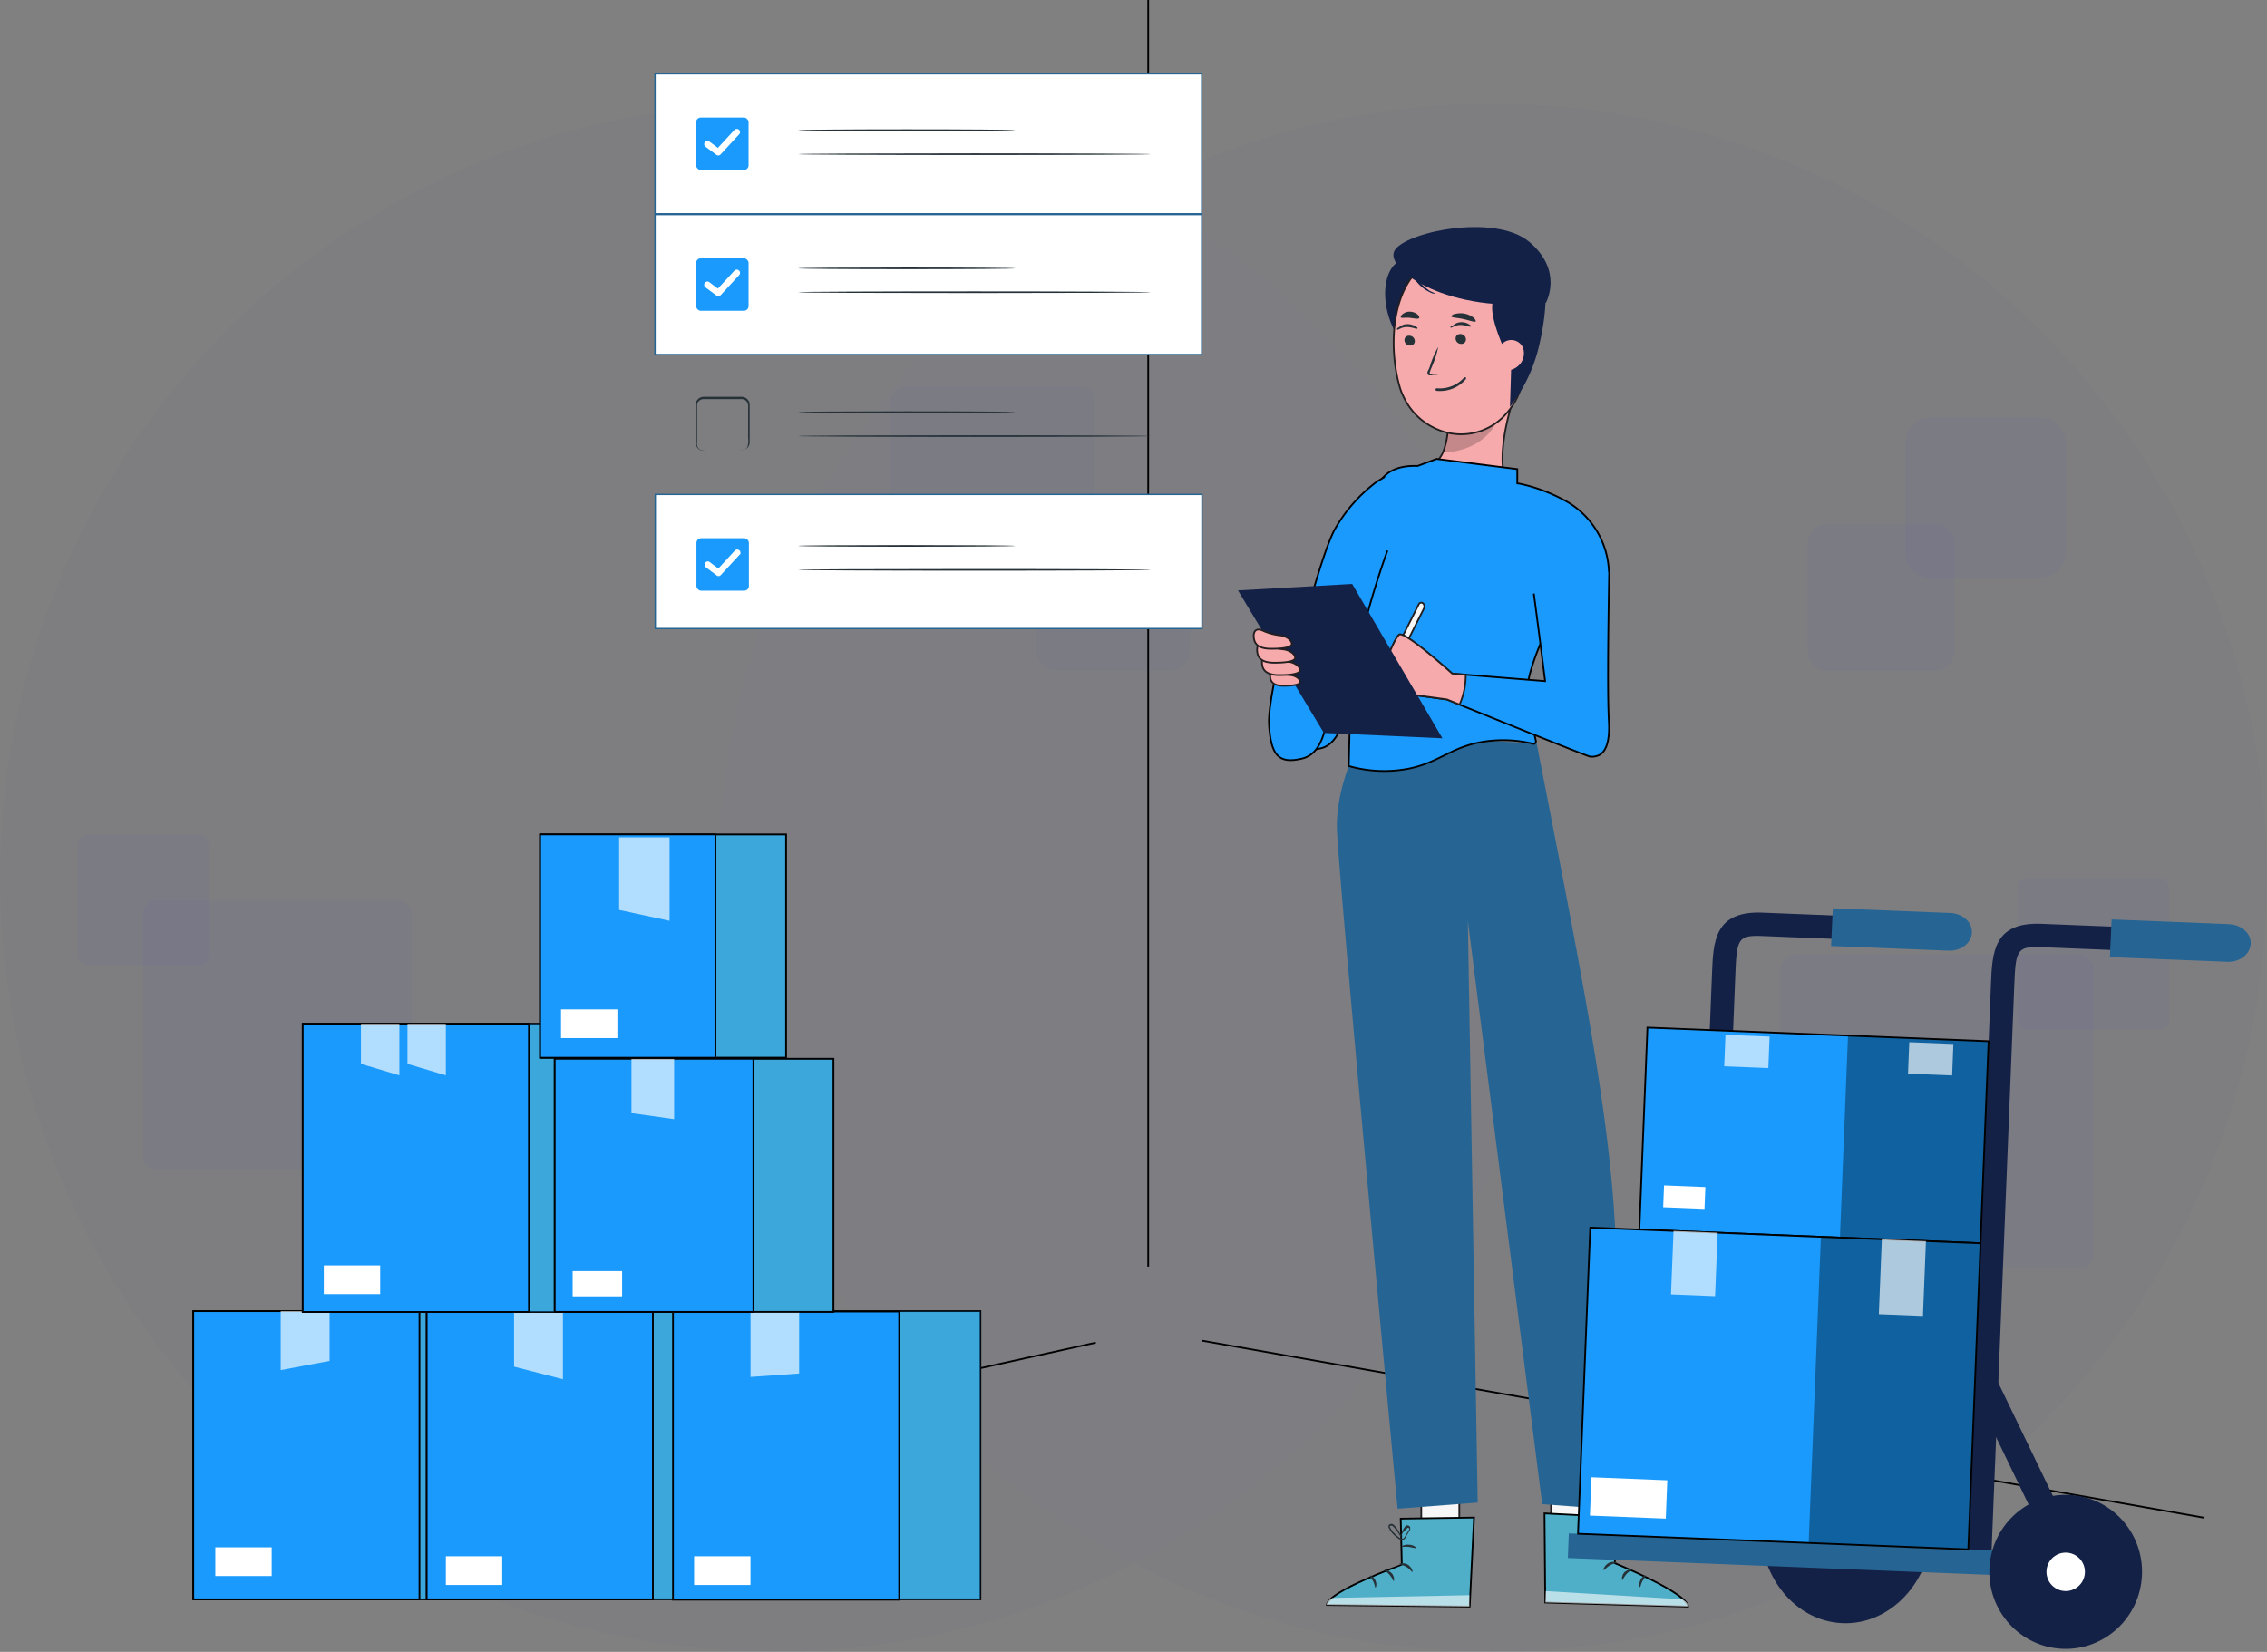 <svg xmlns="http://www.w3.org/2000/svg" xmlns:xlink="http://www.w3.org/1999/xlink" width="653" height="475.869" viewBox="0 0 653 475.869"><rect x="0" y="0" width="653" height="475.869" fill="#808080" stroke="none"/><defs><clipPath id="a"><rect width="91.414" height="82.781" transform="translate(0)" fill="none"/></clipPath><clipPath id="b"><rect width="91.414" height="83.016" fill="#50afc8" stroke="#000" stroke-miterlimit="10" stroke-width="0.5"/></clipPath><clipPath id="c"><rect width="94.01" height="83.016" fill="none"/></clipPath><clipPath id="d"><rect width="91.414" height="83.016" transform="translate(0)" fill="none"/></clipPath><clipPath id="e"><rect width="80.294" height="72.912" fill="#1a9afc" stroke="#000" stroke-miterlimit="10" stroke-width="0.5"/></clipPath><linearGradient id="f" x1="18.82" y1="0.5" x2="19.819" y2="0.5" gradientUnits="objectBoundingBox"><stop offset="0" stop-color="#266593"/><stop offset="0.07" stop-color="#235885"/><stop offset="0.23" stop-color="#1c4069"/><stop offset="0.4" stop-color="#182f56"/><stop offset="0.57" stop-color="#15244a"/><stop offset="0.74" stop-color="#142146"/></linearGradient><clipPath id="g"><rect width="70.848" height="64.342" fill="#1a9afc" stroke="#000" stroke-miterlimit="10" stroke-width="0.5"/></clipPath></defs><g transform="translate(-873 -3988.131)"><g transform="translate(0 3554)"><circle cx="223" cy="223" r="223" transform="translate(873 464)" fill="blue" opacity="0.015"/><circle cx="223" cy="223" r="223" transform="translate(1080 464)" fill="blue" opacity="0.015"/><g transform="translate(1129.514 545.374)"><path d="M1584.6,155.791h50.59a4.213,4.213,0,0,0,4.2-4.2V101a4.213,4.213,0,0,0-4.2-4.2H1584.6a4.213,4.213,0,0,0-4.2,4.2v50.59A4.194,4.194,0,0,0,1584.6,155.791Z" transform="translate(-1580.4 -96.8)" fill="blue" opacity="0.02"/><path d="M1495.271,267.129h32.286a5.968,5.968,0,0,0,5.971-5.971V228.871a5.968,5.968,0,0,0-5.971-5.971h-32.286a5.967,5.967,0,0,0-5.971,5.971v32.286A5.967,5.967,0,0,0,1495.271,267.129Z" transform="translate(-1447.202 -185.063)" fill="blue" opacity="0.02"/></g><g transform="translate(1385.857 687.065)"><path d="M303.141,1131.066h81.985a4.14,4.14,0,0,0,4.14-4.14V1044.94a4.14,4.14,0,0,0-4.14-4.14H303.141a4.14,4.14,0,0,0-4.14,4.14v81.985A4.125,4.125,0,0,0,303.141,1131.066Z" transform="translate(-299 -1018.655)" fill="blue" opacity="0.03"/><path d="M211.681,992.609h37.647a3.072,3.072,0,0,0,3.081-3.081V951.881a3.072,3.072,0,0,0-3.081-3.081H211.681a3.072,3.072,0,0,0-3.081,3.081v37.647A3.072,3.072,0,0,0,211.681,992.609Z" transform="translate(-140.383 -948.8)" fill="blue" opacity="0.03"/></g><g transform="translate(895.506 674.636)"><path d="M372.841,1118.191H302.55a3.55,3.55,0,0,1-3.55-3.55V1044.35a3.55,3.55,0,0,1,3.55-3.55h70.292a3.55,3.55,0,0,1,3.55,3.55v70.291A3.536,3.536,0,0,1,372.841,1118.191Z" transform="translate(-280.344 -1021.813)" fill="blue" opacity="0.03"/><path d="M243.519,986.36H211.242a2.634,2.634,0,0,1-2.642-2.642V951.442a2.634,2.634,0,0,1,2.642-2.642h32.277a2.634,2.634,0,0,1,2.642,2.642v32.277A2.634,2.634,0,0,1,243.519,986.36Z" transform="translate(-208.6 -948.8)" fill="blue" opacity="0.03"/></g><g transform="translate(1393.621 554.384)"><path d="M306.032,142.957h31.861a7.164,7.164,0,0,0,7.163-7.163v-31.83a7.164,7.164,0,0,0-7.163-7.163h-31.83a7.164,7.164,0,0,0-7.163,7.163v31.83A7.158,7.158,0,0,0,306.032,142.957Z" transform="translate(-270.714 -96.8)" fill="blue" opacity="0.03"/><path d="M407.293,237.588h30.8a5.782,5.782,0,0,0,5.793-5.793v-30.8A5.782,5.782,0,0,0,438.1,195.2h-30.8a5.782,5.782,0,0,0-5.793,5.793v30.8A5.8,5.8,0,0,0,407.293,237.588Z" transform="translate(-401.5 -164.553)" fill="blue" opacity="0.03"/></g></g><g transform="translate(851.224 3947.15)"><line y1="40.882" x2="184.924" transform="translate(152.493 427.768)" fill="none" stroke="#000" stroke-miterlimit="10" stroke-width="0.5"/><line x2="288.569" y2="50.986" transform="translate(367.931 427.189)" fill="none" stroke="#000" stroke-miterlimit="10" stroke-width="0.5"/><line y1="40.898" x2="184.94" transform="translate(91.248 455.028)" fill="none" stroke="#231f20" stroke-miterlimit="10" stroke-width="0.5"/><line y2="364.875" transform="translate(352.51 40.982)" fill="none" stroke="#000" stroke-miterlimit="10" stroke-width="0.5"/><rect width="91.414" height="83.016" transform="translate(77.454 418.697)" fill="#50afc8" stroke="#000" stroke-miterlimit="10" stroke-width="0.5"/><g transform="translate(77.454 418.916)" clip-path="url(#a)"><path d="M0,0H91.414V82.781H0Z" transform="translate(0)" fill="#1a9afc" opacity="0.37"/></g><rect width="65.155" height="83.016" transform="translate(77.454 418.697)" fill="#1a9afc" stroke="#000" stroke-miterlimit="10" stroke-width="0.5"/><path d="M75.72,279.68H89.8v14.342L75.72,296.665Z" transform="translate(26.914 139.017)" fill="#fff" opacity="0.66"/><rect width="16.234" height="8.273" transform="translate(83.803 486.73)" fill="#fff"/><g transform="translate(144.689 418.697)"><rect width="91.414" height="83.016" fill="#50afc8"/><g clip-path="url(#b)"><rect width="91.414" height="83.016" fill="#50afc8" stroke="#000" stroke-miterlimit="10" stroke-width="0.5" opacity="0.37" style="isolation:isolate"/></g><rect width="91.414" height="83.016" fill="none" stroke="#000" stroke-miterlimit="10" stroke-width="0.5"/></g><rect width="65.155" height="83.016" transform="translate(144.689 418.697)" fill="#1a9afc" stroke="#000" stroke-miterlimit="10" stroke-width="0.5"/><path d="M118.7,279.68h14.076v19.612L118.7,295.679Z" transform="translate(51.153 139.017)" fill="#fff" opacity="0.66"/><rect width="16.234" height="8.273" transform="translate(150.21 489.31)" fill="#fff"/><rect width="88.224" height="83.016" transform="translate(215.959 418.697)" fill="#50afc8" stroke="#000" stroke-miterlimit="10" stroke-width="0.5"/><g transform="translate(210.173 418.806)" clip-path="url(#c)"><rect width="94.01" height="83.016" fill="#1a9afc" opacity="0.37" style="isolation:isolate"/></g><rect width="65.155" height="83.016" transform="translate(215.631 418.806)" fill="#1a9afc" stroke="#000" stroke-miterlimit="10" stroke-width="0.5"/><path d="M162.25,279.68h14v17.97l-14,.985Z" transform="translate(75.714 139.017)" fill="#fff" opacity="0.66"/><rect width="16.234" height="8.273" transform="translate(221.715 489.31)" fill="#fff"/><rect width="91.414" height="83.016" transform="translate(108.983 335.916)" fill="#50afc8" stroke="#000" stroke-miterlimit="10" stroke-width="0.5"/><g transform="translate(108.983 335.916)" clip-path="url(#d)"><rect width="91.414" height="83.016" transform="translate(0)" fill="#1a9afc" opacity="0.37" style="isolation:isolate"/></g><rect width="65.155" height="83.016" transform="translate(108.983 335.916)" fill="#1a9afc" stroke="#000" stroke-miterlimit="10" stroke-width="0.5"/><path d="M99.07,226.75h11.057v14.858l-11.057-3.3Z" transform="translate(40.082 109.166)" fill="#fff" opacity="0.66"/><rect width="16.234" height="8.273" transform="translate(115.052 405.513)" fill="#fff"/><g transform="translate(181.567 346.003)"><rect width="80.294" height="72.912" fill="#50afc8"/><g clip-path="url(#e)"><rect width="80.294" height="72.912" fill="#1a9afc" stroke="#000" stroke-miterlimit="10" stroke-width="0.5" opacity="0.37" style="isolation:isolate"/></g><rect width="80.294" height="72.912" fill="none" stroke="#000" stroke-miterlimit="10" stroke-width="0.5"/></g><rect width="57.226" height="72.912" transform="translate(181.567 346.003)" fill="#1a9afc" stroke="#000" stroke-miterlimit="10" stroke-width="0.5"/><path d="M140.32,233.2h12.293v17.391l-12.293-1.736Z" transform="translate(63.346 112.803)" fill="#fff" opacity="0.66"/><rect width="14.248" height="7.272" transform="translate(186.729 407.155)" fill="#fff"/><rect width="10.963" height="14.482" transform="translate(431.162 469.995)" fill="#f7f7f7" stroke="#231f20" stroke-miterlimit="10" stroke-width="0.5"/><rect width="17.047" height="14.482" transform="translate(468.557 469.745)" fill="#f7f7f7" stroke="#231f20" stroke-miterlimit="10" stroke-width="0.5"/><g transform="translate(420.762 106.391)"><path d="M313.466,141.11c-7.319,5.1-23.178,1.3-23.178,1.3s-9.618-3.832-7.241-6.694c5.974-.266,9.2-2.706,10.713-5.99a20,20,0,0,0,1.408-6.616,31.162,31.162,0,0,0-.125-3.8L316.578,107C312.9,116.384,307.788,133.588,313.466,141.11Z" transform="translate(-277.134 -64.761)" fill="#f6aaac" stroke="#231f20" stroke-miterlimit="10" stroke-width="0.5"/><path d="M306.924,112.59c-2,11.652-12.2,13.888-17.2,13.982a20,20,0,0,0,1.408-6.616Z" transform="translate(-273.157 -61.608)" opacity="0.2" style="isolation:isolate"/><path d="M282.539,86.9c-5.318,3.91-4.8,18,4.3,26.087s12.809-25.821,12.809-25.821S285.949,84.369,282.539,86.9Z" transform="translate(-279.13 -76.694)" fill="#142146"/><path d="M313.106,131.093a17.2,17.2,0,0,1-20.05,4.395,18.768,18.768,0,0,1-9.728-9.759,14.074,14.074,0,0,1-.735-1.861c-3.581-11.62-2.971-31.4,9.665-37.3a18.611,18.611,0,0,1,24.6,8.336,16.985,16.985,0,0,1,1.892,8.133C318.705,116.282,319.394,124.04,313.106,131.093Z" transform="translate(-278.245 -77.312)" fill="#f6aaac" stroke="#231f20" stroke-miterlimit="10" stroke-width="0.5"/><path d="M288.689,111.572h0a9.728,9.728,0,0,0,8.461-3.378.532.532,0,0,0,0-.485h0a.579.579,0,0,0-.485,0h0a9.384,9.384,0,0,1-7.82,3.128.328.328,0,0,0-.391.2h0a.407.407,0,0,0,.3.579Z" transform="translate(-273.894 -64.391)" fill="#263238"/><path d="M298.242,86.39l-.672,5.849a4.285,4.285,0,0,1,2.315,2.487,4.692,4.692,0,0,1-.078,2.956c-.563,1.767-.391,5.192,2.581,12.387a3.675,3.675,0,0,1,6.115,1.267,4.879,4.879,0,0,1-1.236,4.848,5.161,5.161,0,0,1-2.252,1.329l-.328,10.7a45.761,45.761,0,0,0,8.1-16.484c2.706-10.776,2.831-19.6.532-23.757Z" transform="translate(-268.73 -76.384)" fill="#142146"/><path d="M324.578,101.79s5.177-9.2-4.833-17.563-36.5-2.659-38.88,2.768S296.646,105.2,324.578,101.79Z" transform="translate(-278.269 -79.992)" fill="#142146"/><path d="M282.692,101.374a1.564,1.564,0,0,0,1.564,1.455,1.251,1.251,0,0,0,1.408-1.361h0a1.564,1.564,0,0,0-1.564-1.455,1.251,1.251,0,0,0-1.408,1.361Z" transform="translate(-277.124 -68.707)" fill="#263238"/><path d="M281.332,99.466c.25.235,1.22-.766,2.862-.751s2.737.688,2.972.438-.2-.391-.61-.688a4.693,4.693,0,0,0-2.424-.594,3.66,3.66,0,0,0-2.268.938C281.332,98.965,281.238,99.263,281.332,99.466Z" transform="translate(-277.906 -69.911)" fill="#263238"/><path d="M292.112,101.079a1.564,1.564,0,0,0,1.564,1.454,1.267,1.267,0,0,0,1.408-1.361h0a1.564,1.564,0,0,0-1.564-1.47,1.267,1.267,0,0,0-1.408,1.376Z" transform="translate(-271.812 -68.881)" fill="#263238"/><path d="M291.191,99.071c.25.235,1.22-.766,2.862-.751s2.737.688,2.972.438-.2-.391-.61-.688a3.988,3.988,0,0,0-2.283-.547,3.581,3.581,0,0,0-2.252.938C291.191,98.571,291.1,98.868,291.191,99.071Z" transform="translate(-272.345 -70.11)" fill="#263238"/><path d="M291.083,109.775l-2.534.2c-.344,0-.829,0-.938-.125a1.251,1.251,0,0,1,.094-.8c.172-.594.563-1.3.751-1.892a24.522,24.522,0,0,0,1.564-5.083,26.007,26.007,0,0,0-2.221,5.036,8.223,8.223,0,0,1-.766,1.908,1.1,1.1,0,0,0,0,.985.7.7,0,0,0,.735.235,1.236,1.236,0,0,0,.688-.109,8.492,8.492,0,0,0,2.627-.36Z" transform="translate(-274.739 -67.536)" fill="#263238"/><path d="M291.3,96.779c.2.391,1.689.36,3.535.766s3.284,1.032,3.566.626a1.894,1.894,0,0,0-.657-1.017,6.131,6.131,0,0,0-5.349-1.079A1.3,1.3,0,0,0,291.3,96.779Z" transform="translate(-272.266 -71.04)" fill="#263238"/><path d="M282,97.179c.2.391,1.282,0,2.721.188s2.33.407,2.627,0a1.253,1.253,0,0,0-.516-.985,3.566,3.566,0,0,0-2.049-.8,3.128,3.128,0,0,0-2.158.641C282,96.678,282,96.975,282,97.179Z" transform="translate(-277.511 -71.205)" fill="#263238"/><path d="M291.134,95.515a3.988,3.988,0,0,1-1.8-.563,10.447,10.447,0,0,1-5.474-6.616,7.822,7.822,0,0,1-.281-1.736c.172.547.469,1.126.626,1.673a13.262,13.262,0,0,0,2.158,3.644,17.344,17.344,0,0,0,3.222,2.815A8.319,8.319,0,0,1,291.134,95.515Z" transform="translate(-276.62 -76.266)" fill="#142146"/></g><path d="M277.764,173.36s-7.726,13.607-7.523,27.041c.156,10.791,17.485,196.154,17.485,196.154l23.084-1.767-2.846-167.58q10.729,84.017,21.426,168.033l17.532,1.314a401.55,401.55,0,0,0,2.534-93.635c-2.44-26.259-7.617-54.739-16.609-100.892-.235-1.251-5.052-25.931-5.052-25.931Z" transform="translate(136.616 79.055)" fill="url(#f)"/><path d="M280.209,133.429l-2.19,19.159q-2.581,21.129-5.177,42.227l-.422,16.359a37.238,37.238,0,0,0,17.72.672c8.43-1.83,11.667-5.974,20.426-7.57a36.911,36.911,0,0,1,15.186.532h0a.766.766,0,0,0,.579-.907,123.542,123.542,0,0,1-2.44-14.295c-.25-4.582,3.988-14.232,3.988-14.232s6.162,9.759,12.918,1.861c3.535-4.145,5.364-11.292,6.256-17.2a24.335,24.335,0,0,0-11.167-24.664,48.108,48.108,0,0,0-14.248-5.536l-.657-.078V125.64l-23.256-2.94-5.458,2.033C280.13,124.28,280.209,133.429,280.209,133.429Z" transform="translate(137.847 50.484)" fill="#1a9afc" stroke="#000" stroke-miterlimit="10" stroke-width="0.5"/><g transform="translate(403.893 478.159)"><path d="M289.67,318.013l.313,13.294S268.556,338.97,268.4,342.88l41.133.469,1.251-25.649Z" transform="translate(-268.313 -317.7)" fill="#50afc8" stroke="#000" stroke-miterlimit="10" stroke-width="0.5"/><g transform="translate(0 22.365)" opacity="0.6"><path d="M309.486,335.284V332l-39.412.782s-1.877.782-1.72,2.033Z" transform="translate(-268.344 -332)" fill="#fff"/></g><path d="M281.75,326.25c0,.156.938.313,2.033.938s1.564,1.564,1.72,1.408-.156-1.251-1.251-2.033a3.034,3.034,0,0,0-2.5-.313Z" transform="translate(-260.783 -312.956)" fill="#263238"/><path d="M279,327.451c0,.156.782.469,1.564,1.408s.938,1.72,1.095,1.72.313-1.095-.469-2.19C280.017,327.295,279,327.139,279,327.451Z" transform="translate(-262.334 -312.281)" fill="#263238"/><path d="M277.923,331.851c.156,0,.469-.938,0-2.033s-1.408-1.564-1.564-1.408.469.782.938,1.72S277.766,331.851,277.923,331.851Z" transform="translate(-263.838 -311.676)" fill="#263238"/><path d="M282,323.333c.156.156.938-.156,2.19,0s2.033.469,2.19.313-.782-.938-2.033-.938A3.316,3.316,0,0,0,282,323.333Z" transform="translate(-260.642 -314.888)" fill="#263238"/><path d="M283.359,322.984V322.2a7.821,7.821,0,0,1,.782-2.033c.156-.156.313-.469.469-.626a.735.735,0,0,1,.938-.156q.235,0,.469.469v.626a3.427,3.427,0,0,1-.469.782,17.063,17.063,0,0,0-.938,1.72c-.313.313-.626.626-1.095.469a1.689,1.689,0,0,1-1.095-.469,14.078,14.078,0,0,1-1.564-1.408c-.156-.313-.469-.469-.626-.782l-.469-.938a.766.766,0,0,1,.469-.938,1.032,1.032,0,0,1,.938.156,4.224,4.224,0,0,1,1.095,1.251,8.433,8.433,0,0,1,1.095,2.033,1.408,1.408,0,0,1,.156.782,13.508,13.508,0,0,0-1.564-2.5,6.8,6.8,0,0,0-.938-1.095c-.156-.156-.313-.156-.626-.156s-.313.313-.156.469a2.079,2.079,0,0,0,.469.782,2.754,2.754,0,0,0,.626.782,14.071,14.071,0,0,0,1.564,1.408c.313.156.469.313.782.313a.814.814,0,0,0,.626-.313c.313-.469.626-1.095.938-1.564a5,5,0,0,0,.469-.782c.156-.313,0-.313-.156-.469s-.782.313-.938.626a3.128,3.128,0,0,0-1.251,2.346Z" transform="translate(-261.923 -317.041)" fill="#263238"/></g><g transform="translate(466.664 476.955)"><path d="M308.48,316.93l.219,25.68,41.117,1.173c0-3.91-21.1-12.512-21.1-12.512l.845-13.263Z" transform="translate(-308.48 -316.93)" fill="#50afc8" stroke="#000" stroke-miterlimit="10" stroke-width="0.5"/><g transform="translate(0.219 22.396)" opacity="0.6"><path d="M349.737,335.707c.2-1.251-1.642-2.1-1.642-2.1l-39.35-2.362-.125,3.284Z" transform="translate(-308.62 -331.25)" fill="#fff"/></g><path d="M320.721,326.249c-1.126.735-1.564,1.971-1.329,1.971s.813-.751,1.767-1.329,2.064-.7,2.08-.86A3.128,3.128,0,0,0,320.721,326.249Z" transform="translate(-302.36 -311.892)" fill="#263238"/><path d="M323.387,328.171c-.813,1.048-.7,2.158-.547,2.158s.5-.923,1.157-1.673,1.564-1.189,1.564-1.345S324.529,327.107,323.387,328.171Z" transform="translate(-300.444 -311.123)" fill="#263238"/><path d="M326.793,330.077c.5-.923,1.157-1.564,1-1.689s-1.095.282-1.564,1.345-.235,2.033-.078,2.033S326.292,331,326.793,330.077Z" transform="translate(-298.626 -310.48)" fill="#263238"/><path d="M321.025,322.414c-1.251,0-2.221.688-2.08.845s1.11-.109,2.205-.219,2.033.235,2.19.094a3.268,3.268,0,0,0-2.315-.719Z" transform="translate(-302.586 -313.843)" fill="#263238"/><path d="M321.5,320.32c-.141-.313-.579-.8-.907-.657s-.313.141-.172.454.3.485.438.813a14.141,14.141,0,0,0,.876,1.564.766.766,0,0,0,.61.328,1.7,1.7,0,0,0,.8-.281,14.59,14.59,0,0,0,1.564-1.329,2.863,2.863,0,0,0,.657-.766,2.016,2.016,0,0,0,.5-.766c.172-.141,0-.313-.141-.469s-.469,0-.626.125a8.3,8.3,0,0,0-.985,1.063,12.875,12.875,0,0,0-1.658,2.44,1.439,1.439,0,0,1,.188-.782,8.868,8.868,0,0,1,1.173-1.986,4.41,4.41,0,0,1,1.142-1.2,1.11,1.11,0,0,1,.954-.125.782.782,0,0,1,.422.97l-.5.907c-.172.313-.485.454-.657.766a13.528,13.528,0,0,1-1.564,1.345,1.658,1.658,0,0,1-1.11.422c-.469.141-.766-.188-1.079-.516a15.293,15.293,0,0,0-.86-1.752,3.38,3.38,0,0,1-.438-.8v-.626c.156-.313.328-.469.485-.454a.719.719,0,0,1,.923.188c.156.172.3.485.454.641a8.21,8.21,0,0,1,.688,2.064v.782A3.128,3.128,0,0,0,321.5,320.32Z" transform="translate(-301.915 -315.94)" fill="#263238"/></g><path d="M289.094,126l-2.315,1.423a44.526,44.526,0,0,0-12.23,13.982c-4.348,8.4-13.763,43.791-13.263,52.862s2.8,11.511,9.384,9.947c6.334-1.486,7.6-12.105,8.664-18.033a250.9,250.9,0,0,1,10.526-38.927" transform="translate(131.558 52.345)" fill="#1a9afc" stroke="#000" stroke-miterlimit="10" stroke-width="0.5"/><path d="M257.747,181.421c-.266-4.6,2.049-16.046,4.973-27.291l16.125,2.721c-1.361,7.648-2.518,14.076-3,16.453-1.564,7.46-2.033,16.484-8.664,18.033S258.248,190.43,257.747,181.421Z" transform="translate(129.561 68.21)" fill="#1a9afc" stroke="#000" stroke-miterlimit="10" stroke-width="0.5"/><path d="M279.62,167.339l1.564,1.126,8.852-17.642a1.251,1.251,0,0,0-.3-1.486h0a.8.8,0,0,0-1.22.344h0Z" transform="translate(141.908 65.417)" fill="#f7f7f7" stroke="#231f20" stroke-miterlimit="10" stroke-width="0.5"/><path d="M343.925,143.47c-.328,20.081-.469,34.924-.109,42.712.109,2.158.485,8.352-2.706,10.088a4.8,4.8,0,0,1-2.643.485c-.766,0-41.289-16.469-41.289-16.469l-13.763-1.877s1.564,1.564.25,1.564-3.832-3.128-4.848-4.973,3.128-12.121,4.6-13.356,15.3,11.2,15.3,11.2L325.471,175q-1.564-12.606-3.253-25.227" transform="translate(141.366 62.198)" fill="#1a9afc" stroke="#000" stroke-miterlimit="10" stroke-width="0.5"/><path d="M283.416,155.112c1.564-1.251,15.3,11.2,15.3,11.2l3.894.313a21.083,21.083,0,0,1-1.767,8.617l-3.66-1.486-13.763-1.877s1.564,1.564.25,1.564-3.832-3.128-4.848-4.973S281.883,156.347,283.416,155.112Z" transform="translate(141.365 68.714)" fill="#f6aaac" stroke="#231f20" stroke-miterlimit="10" stroke-width="0.5"/><path d="M284.92,145.73l25.993,44.464-34.157-1.548L252.03,147.591Z" transform="translate(126.348 63.473)" fill="#142146"/><path d="M260,161.966a13.044,13.044,0,0,0,3.644,1.017c1.564.094,2.925,1.032,2.925,1.971s-2.721,1.11-4.692,1.11-3.5-.516-3.832-2.049S258.171,161.105,260,161.966Z" transform="translate(129.685 72.479)" fill="#f6aaac" stroke="#231f20" stroke-miterlimit="10" stroke-width="0.5"/><path d="M259.079,159.32a16.7,16.7,0,0,0,4.6,1.3c1.939.109,3.722,1.3,3.722,2.487s-3.456,1.408-5.943,1.408-4.442-.641-4.88-2.6S256.78,158.241,259.079,159.32Z" transform="translate(128.839 70.949)" fill="#f6aaac" stroke="#231f20" stroke-miterlimit="10" stroke-width="0.5"/><path d="M258.179,157.04a17.2,17.2,0,0,0,4.582,1.314c1.955.094,3.738,1.282,3.738,2.471s-3.472,1.408-5.959,1.408-4.426-.641-4.864-2.6S255.865,155.961,258.179,157.04Z" transform="translate(128.331 69.663)" fill="#f6aaac" stroke="#231f20" stroke-miterlimit="10" stroke-width="0.5"/><path d="M257.577,154.46a16.454,16.454,0,0,0,4.582,1.3c1.955.109,3.722,1.3,3.722,2.5s-3.456,1.408-5.943,1.408-4.426-.657-4.88-2.612S255.262,153.381,257.577,154.46Z" transform="translate(127.98 68.208)" fill="#f6aaac" stroke="#231f20" stroke-miterlimit="10" stroke-width="0.5"/><path d="M335.88,358.7l6.725.281L348,224.1c.391-10.088.7-11.354,7.538-11.089l29.888,1.2.266-6.725-29.872-1.2c-13.826-.547-14.185,8.242-14.545,17.532Z" transform="translate(173.637 97.612)" fill="#142146"/><path d="M361.76,205.48l33.813,1.345c3.6.141,6.428,2.706,6.256,5.693s-3.128,5.3-6.756,5.161l-33.813-1.345Z" transform="translate(187.951 97.17)" fill="#266593"/><path d="M386.46,391.053l6.725.281,6.631-165.187c.407-10.072.719-11.354,7.554-11.089l29.888,1.2.266-6.725-29.888-1.189c-13.826-.563-14.17,8.227-14.545,17.532Z" transform="translate(202.163 98.774)" fill="#142146"/><path d="M413.11,207.53l33.813,1.361c3.6.141,6.444,2.69,6.256,5.677s-3.128,5.318-6.741,5.161l-33.829-1.345Z" transform="translate(216.911 98.326)" fill="#266593"/><ellipse cx="28.355" cy="24.789" rx="28.355" ry="24.789" transform="matrix(0.04, -1, 1, 0.04, 527.702, 507.59)" fill="#142146"/><ellipse cx="5.13" cy="4.489" rx="5.13" ry="4.489" transform="translate(548.513 485.608) rotate(-87.71)" fill="#fff"/><rect width="132.594" height="7.1" transform="translate(605.873 495.109) rotate(-177.71)" fill="#266593"/><rect width="7.382" height="60.823" transform="translate(589.659 440.325) rotate(-25.77)" fill="#142146"/><ellipse cx="22.193" cy="21.989" rx="22.193" ry="21.989" transform="translate(593.932 515.093) rotate(-87.71)" fill="#142146"/><circle cx="5.536" cy="5.536" r="5.536" transform="translate(611.254 488.262)" fill="#fff"/><rect width="98.343" height="58.227" transform="translate(592.252 399.131) rotate(-177.71)" fill="#1a9afc" stroke="#000" stroke-miterlimit="10" stroke-width="0.5"/><rect width="40.523" height="58.227" transform="translate(592.25 399.137) rotate(-177.71)" opacity="0.37" style="isolation:isolate"/><rect width="12.715" height="9.071" transform="translate(584.077 350.801) rotate(-177.71)" fill="#fff" opacity="0.66"/><rect width="12.715" height="9.071" transform="translate(531.135 348.676) rotate(-177.71)" fill="#fff" opacity="0.66"/><rect width="11.902" height="6.287" transform="matrix(-1, -0.04, 0.04, -1, 512.749, 389.252)" fill="#fff"/><rect width="112.512" height="88.255" transform="translate(588.733 487.318) rotate(-177.71)" fill="#1a9afc" stroke="#000" stroke-miterlimit="10" stroke-width="0.5"/><rect width="46.012" height="88.255" transform="translate(588.73 487.321) rotate(-177.71)" opacity="0.37" style="isolation:isolate"/><rect width="12.715" height="21.583" transform="translate(575.672 420.081) rotate(-177.71)" fill="#fff" opacity="0.66"/><rect width="12.715" height="18.298" transform="translate(515.801 414.373) rotate(-177.71)" fill="#fff" opacity="0.66"/><rect width="21.864" height="11.042" transform="translate(501.593 478.459) rotate(-177.71)" fill="#fff"/><path d="M90.5,226.75h11.073v14.858l-11.073-3.3Z" transform="translate(35.249 109.166)" fill="#fff" opacity="0.66"/><rect width="157.477" height="40.335" transform="translate(210.454 102.79)" fill="#fff" stroke="#266593" stroke-miterlimit="10" stroke-width="0.4"/><rect width="15.108" height="15.108" rx="1.34" transform="translate(222.293 115.395)" fill="#1a9afc"/><path d="M157.8,95.472a.938.938,0,0,1-.563-.188L154.157,93a.954.954,0,0,1-.3-1.3.938.938,0,0,1,1.282-.3l.141.109,2.377,1.783,4.8-5.208a.938.938,0,0,1,1.376,1.267h0l-5.349,5.8a.938.938,0,0,1-.688.313Z" transform="translate(70.904 30.825)" fill="#fff"/><rect width="157.477" height="38.646" transform="translate(210.532 183.413)" fill="#fff" stroke="#266593" stroke-miterlimit="10" stroke-width="0.4"/><rect width="15.108" height="15.108" rx="1.34" transform="translate(222.387 196.034)" fill="#1a9afc"/><path d="M157.859,147.049a.938.938,0,0,1-.563-.188l-3.05-2.3a.938.938,0,1,1,1.126-1.486l2.377,1.783,4.77-5.177a.938.938,0,0,1,1.454,1.173H163.9l-5.38,5.818a.891.891,0,0,1-.657.375Z" transform="translate(70.94 59.902)" fill="#fff"/><rect width="157.477" height="40.335" transform="translate(210.454 62.236)" fill="#fff" stroke="#266593" stroke-miterlimit="10" stroke-width="0.4"/><rect width="15.108" height="15.108" rx="1.34" transform="translate(222.293 74.842)" fill="#1a9afc"/><path d="M157.8,69.576a1.048,1.048,0,0,1-.563-.188l-3.081-2.3a.938.938,0,0,1-.3-1.282.923.923,0,0,1,1.282-.3l.141.094,2.377,1.783,4.77-5.177a.93.93,0,0,1,1.376,1.251h0l-5.349,5.787a.891.891,0,0,1-.657.328Z" transform="translate(70.905 16.198)" fill="#fff"/><path d="M165.306,126.812a1.923,1.923,0,0,0,.563-.125,2.143,2.143,0,0,0,1.189-1,5.974,5.974,0,0,0,.2-2.534q0-1.548,0-3.472v-5.364a3.316,3.316,0,0,0-.094-1.11,1.845,1.845,0,0,0-1.673-1.267h-11.12a1.846,1.846,0,0,0-1.814,1.564c0,.876,0,1.861,0,2.8v7.82a4.692,4.692,0,0,0,0,1.142,1.861,1.861,0,0,0,.516.923,1.814,1.814,0,0,0,.876.485,3.722,3.722,0,0,0,1.017.078h10.353a1.814,1.814,0,0,1-.579,0h-9.7a4.41,4.41,0,0,1-1.11,0,2.252,2.252,0,0,1-1.689-1.658,4.693,4.693,0,0,1-.078-1.236v-9.227a11.3,11.3,0,0,1,0-1.454,2.362,2.362,0,0,1,2.3-1.924H165.54a2.346,2.346,0,0,1,2.033,1.564,3.754,3.754,0,0,1,.125,1.251v10.244a2.456,2.456,0,0,1-.3,1.2,2.143,2.143,0,0,1-1.329,1,1.47,1.47,0,0,1-.766.3Z" transform="translate(70.015 44.027)" fill="#263238"/><path d="M233.559,62.24c0,.125-13.982.235-31.279.235S171,62.365,171,62.24s13.982-.25,31.279-.25S233.559,62.1,233.559,62.24Z" transform="translate(80.649 16.245)" fill="#263238"/><path d="M272.658,66.645c0,.141-22.771.25-50.845.25S171,66.785,171,66.645s22.771-.235,50.845-.235S272.658,66.535,272.658,66.645Z" transform="translate(80.649 18.738)" fill="#263238"/><path d="M233.559,114.165c0,.141-13.982.25-31.279.25S171,114.305,171,114.165s13.982-.235,31.279-.235S233.559,114.039,233.559,114.165Z" transform="translate(80.649 45.538)" fill="#263238"/><path d="M272.67,118.575c0,.141-22.771.25-50.845.25s-50.845-.109-50.845-.25,22.771-.235,50.845-.235S272.67,118.449,272.67,118.575Z" transform="translate(80.638 48.025)" fill="#263238"/><path d="M233.559,87.675c0,.141-13.982.25-31.279.25S171,87.815,171,87.675s13.982-.235,31.279-.235S233.559,87.549,233.559,87.675Z" transform="translate(80.649 30.599)" fill="#263238"/><path d="M272.658,92.09c0,.141-22.771.235-50.845.235S171,92.247,171,92.09s22.771-.25,50.845-.25S272.658,91.965,272.658,92.09Z" transform="translate(80.649 33.08)" fill="#263238"/><path d="M233.559,138.8c0,.141-13.982.25-31.279.25S171,138.945,171,138.8s13.982-.235,31.279-.235S233.559,138.664,233.559,138.8Z" transform="translate(80.649 59.435)" fill="#263238"/><path d="M272.67,143.215c0,.141-22.771.25-50.845.25s-50.845-.109-50.845-.25,22.771-.235,50.845-.235S272.67,143.089,272.67,143.215Z" transform="translate(80.638 61.922)" fill="#263238"/><g transform="translate(177.36 281.364)"><rect width="70.848" height="64.342" fill="#50afc8"/><g clip-path="url(#g)"><rect width="70.848" height="64.342" fill="#1a9afc" stroke="#000" stroke-miterlimit="10" stroke-width="0.5" opacity="0.37" style="isolation:isolate"/></g><rect width="70.848" height="64.342" fill="none" stroke="#000" stroke-miterlimit="10" stroke-width="0.5"/></g><rect width="50.501" height="64.342" transform="translate(177.36 281.364)" fill="#1a9afc" stroke="#000" stroke-miterlimit="10" stroke-width="0.5"/><path d="M138.05,192.41h14.529v24.038L138.05,213.32Z" transform="translate(62.066 89.799)" fill="#fff" opacity="0.66"/><rect width="16.234" height="8.273" transform="translate(183.382 331.771)" fill="#fff"/></g></g></svg>